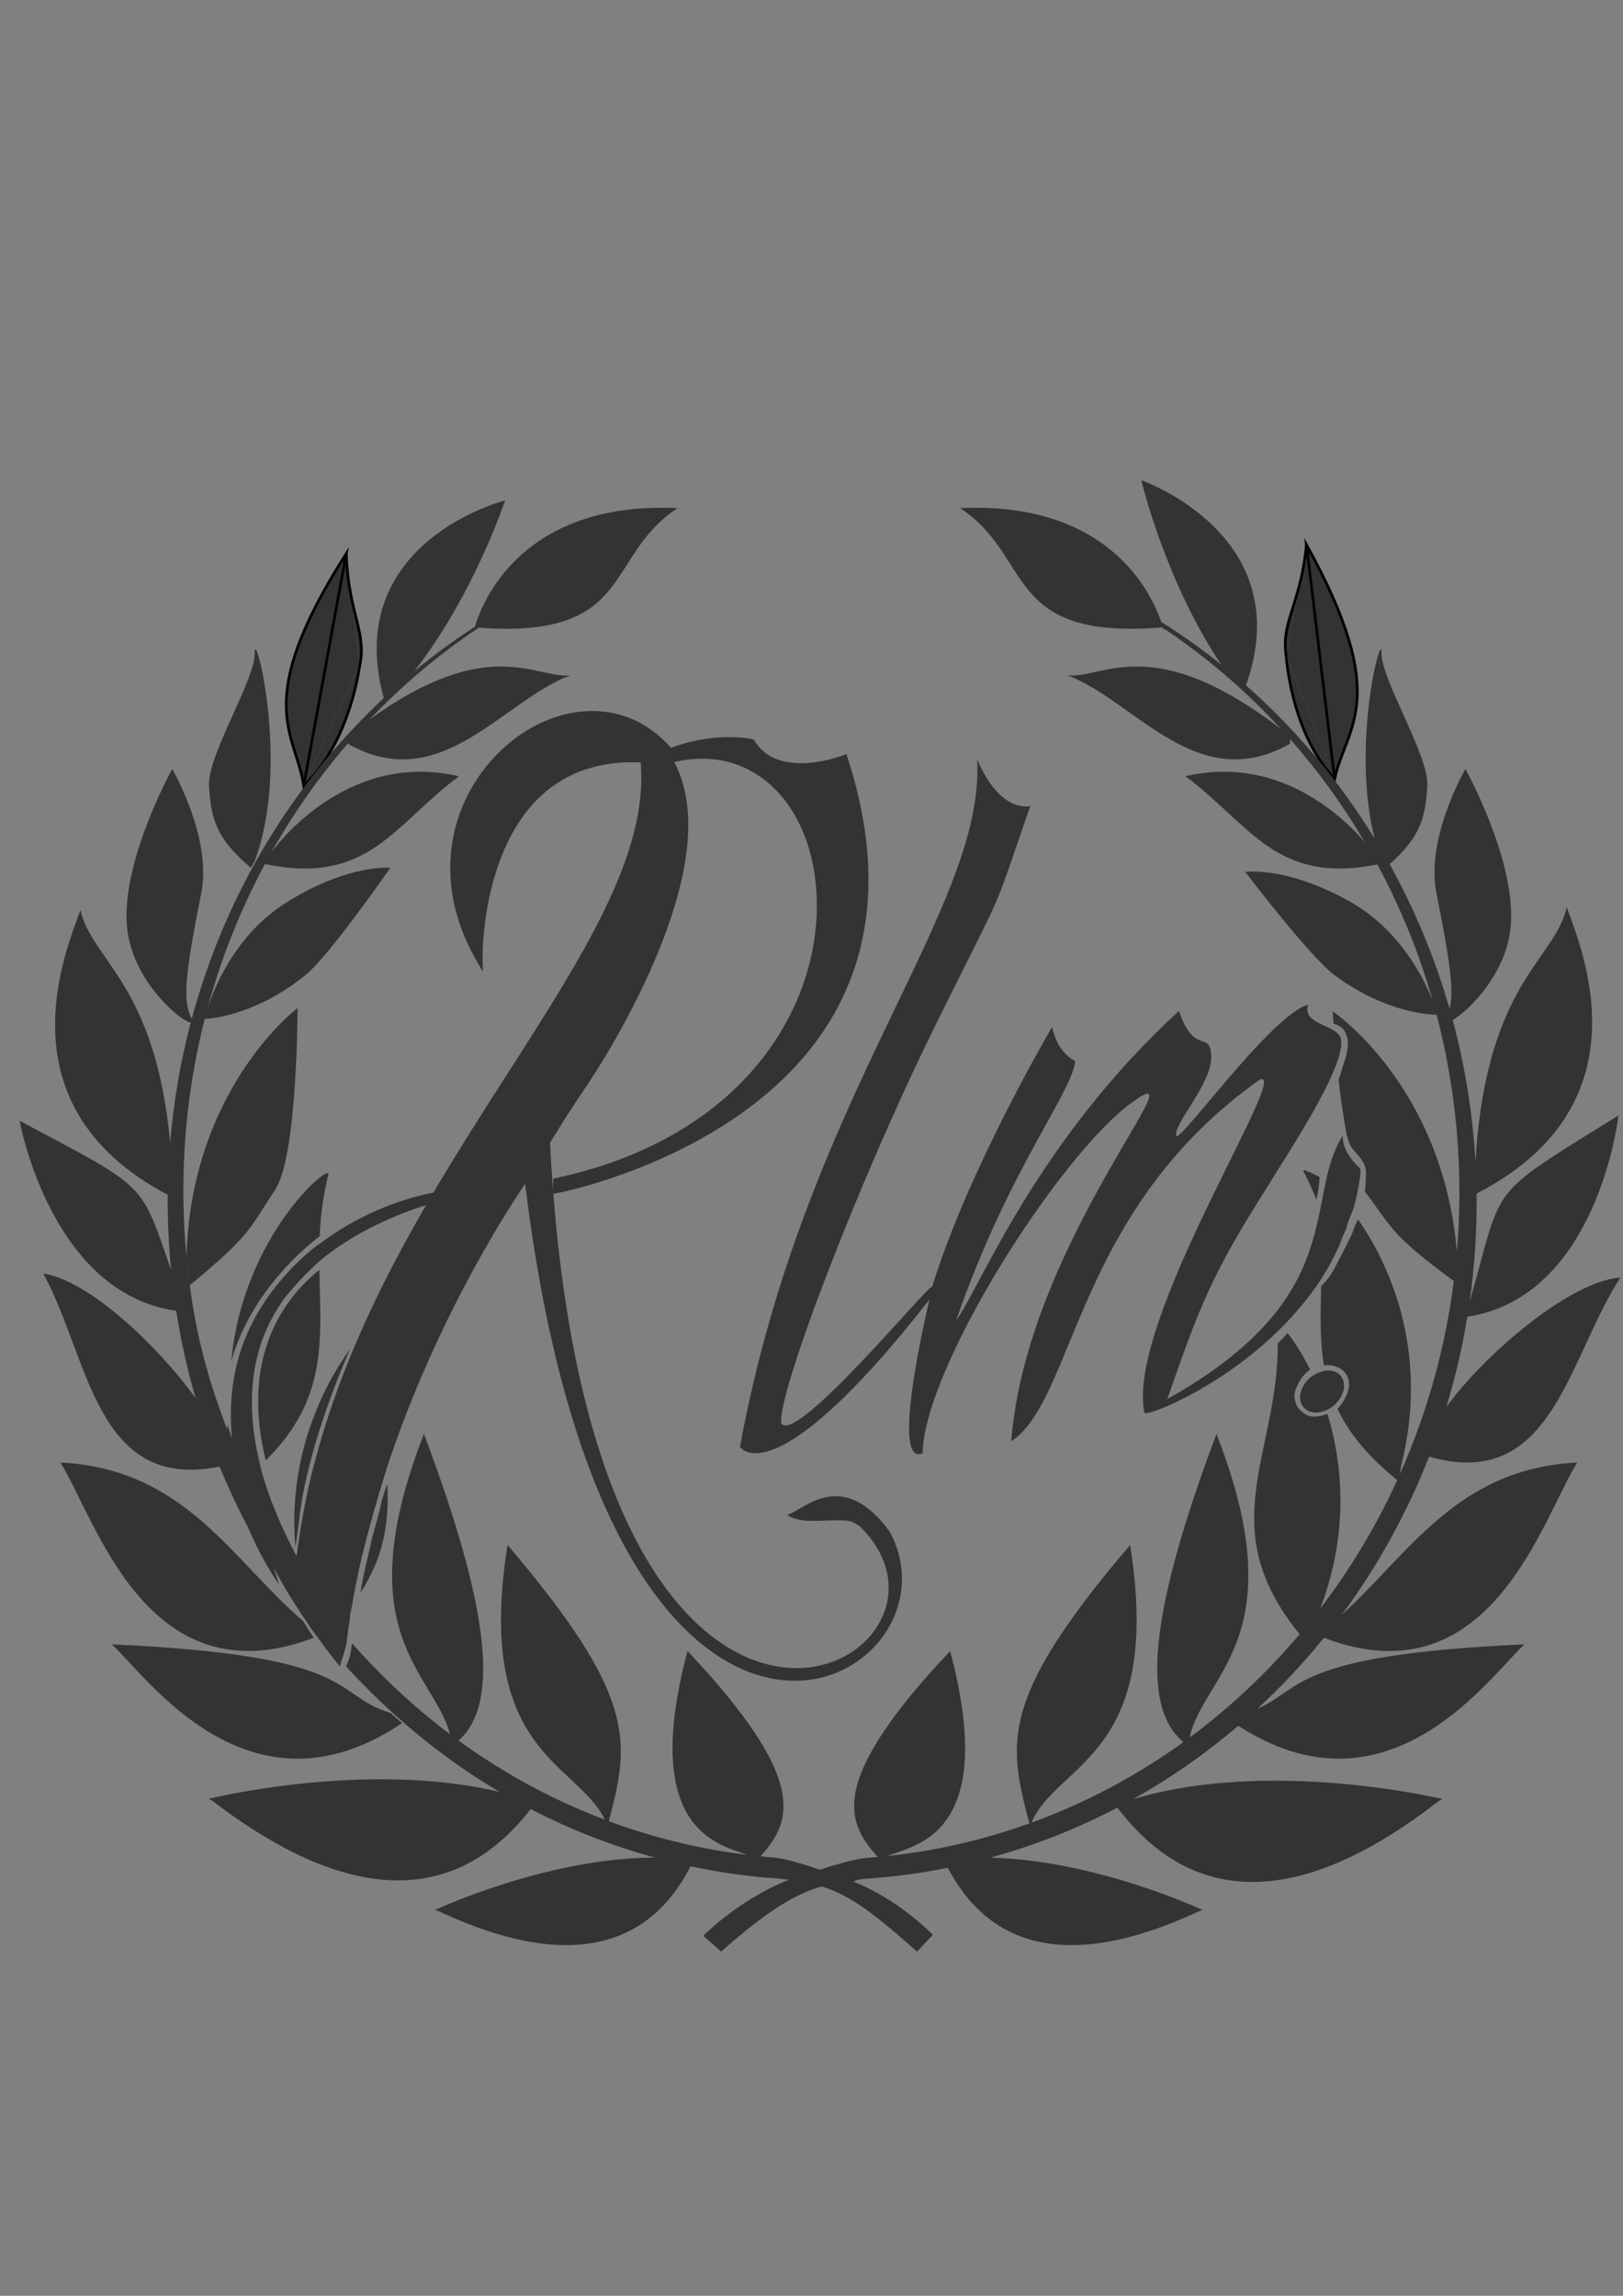 <?xml version="1.0" encoding="utf-8"?>
<!-- Generator: Adobe Illustrator 17.0.0, SVG Export Plug-In . SVG Version: 6.00 Build 0)  -->
<!DOCTYPE svg PUBLIC "-//W3C//DTD SVG 1.1//EN" "http://www.w3.org/Graphics/SVG/1.1/DTD/svg11.dtd">
<svg version="1.1" id="Layer_3" xmlns="http://www.w3.org/2000/svg" xmlns:xlink="http://www.w3.org/1999/xlink" x="0px" y="0px"
	 width="595.28px" height="841.89px" viewBox="0 0 595.28 841.89" enable-background="new 0 0 595.28 841.89" xml:space="preserve">
<rect x="0" y="0" width="595.28" height="841.89" fill="#808080" stroke="none"/>
<g id="XMLID_1_">
	<g>
		<path fill="#333333" d="M128.91,219.29c2.13,10.39,4.96,16.27,2.96,25.17c0.09-0.62,0.13-0.96,0.13-0.96l-0.21,0.45L128.91,219.29
			z"/>
		<path fill="#333333" d="M131.79,243.95l0.21-0.45c0,0-0.04,0.34-0.13,0.96c0,0.01,0,0.03-0.01,0.04L131.79,243.95z"/>
		<path fill="#333333" d="M131.86,244.5v0.02c-0.76,5.2-5.01,29.09-20.46,43.62l20.39-44.19L131.86,244.5z"/>
		<path fill="#333333" d="M128.91,219.29l2.88,24.66l-20.39,44.19L127,203C127.22,209.63,128,214.87,128.91,219.29z"/>
		<path fill="#333333" d="M127,203l1.91,16.29C128,214.87,127.22,209.63,127,203z"/>
		<path fill="#333333" d="M127,203l-15.6,85.14C108.5,268.5,92,258,127,203z"/>
	</g>
	<g>
		<path fill="none" stroke="#020202" stroke-miterlimit="10" d="M127,203c-35,55-18.5,65.5-15.6,85.14L127,203z"/>
		<path fill="none" stroke="#020202" stroke-miterlimit="10" d="M131.86,244.52c-0.76,5.2-5.01,29.09-20.46,43.62"/>
		<path fill="none" stroke="#020202" stroke-miterlimit="10" d="M127,203c0.22,6.63,1,11.87,1.91,16.29
			c2.13,10.39,4.96,16.27,2.96,25.17c0,0.01,0,0.03-0.01,0.04"/>
		<line fill="none" stroke="#020202" stroke-miterlimit="10" x1="131.86" y1="244.52" x2="131.86" y2="244.5"/>
	</g>
</g>
<g id="XMLID_2_">
	<g>
		<path fill="#333333" d="M476.268,215.864c-2.765,10.239-5.951,15.934-4.501,24.941c-0.052-0.624-0.071-0.966-0.071-0.966
			l0.182,0.462L476.268,215.864z"/>
		<path fill="#333333" d="M471.878,240.3l-0.182-0.462c0,0,0.019,0.342,0.071,0.966c-0.001,0.01-0.002,0.03,0.008,0.041
			L471.878,240.3z"/>
		<path fill="#333333" d="M471.774,240.845l-0.001,0.02c0.439,5.237,3.213,29.343,17.741,44.795l-17.636-45.36L471.774,240.845z"/>
		<path fill="#333333" d="M476.268,215.864l-4.39,24.436l17.636,45.36l-10.338-85.938
			C478.549,206.326,477.448,211.508,476.268,215.864z"/>
		<path fill="#333333" d="M479.176,199.722l-2.908,16.142C477.448,211.508,478.549,206.326,479.176,199.722z"/>
		<path fill="#333333" d="M479.176,199.722l10.338,85.938C493.615,266.235,510.729,256.769,479.176,199.722z"/>
	</g>
	<g>
		<path fill="none" stroke="#020202" stroke-miterlimit="10" d="M479.176,199.722c31.554,57.047,14.44,66.513,10.338,85.938
			L479.176,199.722z"/>
		<path fill="none" stroke="#020202" stroke-miterlimit="10" d="M471.773,240.865c0.439,5.237,3.213,29.343,17.741,44.795"/>
		<path fill="none" stroke="#020202" stroke-miterlimit="10" d="M479.176,199.722c-0.627,6.604-1.728,11.786-2.908,16.142
			c-2.765,10.239-5.951,15.934-4.501,24.941c-0.001,0.01-0.002,0.03,0.008,0.041"/>
		<line fill="none" stroke="#020202" stroke-miterlimit="10" x1="471.773" y1="240.865" x2="471.774" y2="240.845"/>
	</g>
</g>
<g>
	<path fill="#333333" d="M76.666,288.14c0.667,11.193,2.068,18.99,15.368,30.092l1.411-2.544c13.222-35.354-0.222-86.354,0-76.354
		C93.666,249.333,75.999,276.947,76.666,288.14z"/>
	<path fill="#333333" d="M147.477,631.886l-4.166-3.683C121,621.335,132.852,607.141,41,603.002
		C53.7,614.526,91.315,669.669,147.477,631.886z"/>
	<path fill="#333333" d="M326.3,561.668c-17.754-24.37-32.183-7.203-37.633-6.168c4.677,3.313,12.538,1.94,17.709,2.029
		c0.269,0.004,0.533,0.007,0.791,0.008c0.512,0.002,0.999-0.002,1.457-0.011c2.459-0.048,3.918,0.557,3.918,0.557
		s2.2,1.008,3.119,1.921c49.131,48.823-92.947,128.232-112.721-122.217l1.669-0.313c0.701-0.131,70.4-13.672,100.289-63.896
		c15.87-26.668,17.899-58.821,6.03-95.566l-0.49-1.514l-1.482,0.578c-0.072,0.028-7.27,2.797-15.138,2.797
		c-7.951,0.001-13.685-2.746-17.042-8.163l-0.332-0.535l-0.614-0.138c-0.132-0.03-3.294-0.728-8.421-0.728
		c-5.002,0-12.684,0.691-21.294,3.913c-7.792-8.835-17.76-13.496-28.894-13.496c-16.862,0-34.114,10.875-43.953,27.706
		c-11.147,19.069-10.81,41.961,0.926,62.805l2.881,5.116L177,350.481c-0.005-0.366-0.226-36.786,19.923-57.189
		c9.025-9.14,20.858-13.773,35.168-13.773c0.943,0,1.907,0.02,2.878,0.061c2.972,33.304-21.065,70.816-48.842,114.163
		c-8.962,13.986-18.246,28.483-27.167,43.606c-13.667,2.635-28.764,8.934-41.791,18.837c0.001-0.041,0-0.081,0.001-0.122
		c-4.643,3.46-9.074,7.531-13.11,12.229c-5.755,6.49-10.612,13.94-14.065,22.353c-4.68,11.399-6.473,24.879-4.585,39.805
		c-0.002-0.004-0.003-0.009-0.005-0.014c1.102,12.909,4.682,23.56,10.219,34.766c4.411,9.799,10.354,20.288,18.152,31.438
		c-0.051-0.042-0.103-0.083-0.154-0.124c0.447,0.707,0.962,1.368,1.494,2.023c2.91,4.078,6.065,8.242,9.488,12.494l1.154-3.481
		c0-0.001,0.509-1.533,1.211-4.411l0.067-0.298c0.385-3.133,0.826-6.245,1.308-9.341c0.009-1.233,0.261-2.475,0.6-3.713
		c1.113-6.608,2.43-13.121,3.916-19.516c2.684-10.697,5.683-21.39,8.827-31.215c-0.004-0.047-0.009-0.094-0.014-0.14
		c18.663-56.78,46.831-98.829,50.937-104.79C224.089,691.684,356.801,617.632,326.3,561.668z M116.147,533.533
		c-0.218,0.777-0.427,1.561-0.638,2.342c-0.084,0.32-0.172,0.638-0.255,0.959c-1.455,5.484-2.729,11.059-3.777,16.842
		c-1.059,5.537-1.948,11.153-2.648,16.854l-0.165-0.311c0.013,0.108,0.031,0.22,0.043,0.328
		c-6.155-11.601-10.588-22.612-13.289-32.999c0.026-0.024,0.056-0.05,0.083-0.074c-3.495-13.648-4.535-28.293-0.515-42.45
		c0.785-2.638,1.73-5.214,2.855-7.719c1.926-4.286,4.281-8.211,6.941-11.812c3.942-4.908,8.958-9.938,12.318-12.956v-0.003
		c13.067-10.932,28.53-17.252,39.186-20.617C140,470.009,125.195,500.287,116.147,533.533z M201.727,419.054
		c0.379-0.616,0.758-1.238,1.137-1.85c7.529-12.15,12.51-19.321,12.569-19.406c2.206-3.249,53.038-78.903,31.855-118.345
		c3.557-0.811,7.047-1.222,10.401-1.222c21.915,0,38.577,18.23,41.462,45.364c4.4,41.395-23.469,92.959-95.06,108.355l-1.15,0.248
		l-0.118,4.124C202.395,430.732,202.03,424.974,201.727,419.054z"/>
	<path fill="#333333" d="M108.498,573.392l-0.121-0.273l0.163-0.089C108.527,573.151,108.512,573.271,108.498,573.392z"/>
	<path fill="#333333" d="M115.101,600.573c-1.415-2.039-2.707-4.095-3.906-6.079c-25.951-22.222-43.358-55.956-89.027-58.16
		C35.115,556.916,53.899,623.857,115.101,600.573z"/>
	<path fill="#333333" d="M15.833,467c16.921,30.523,18.988,80.192,64.696,70.793c5.574,13.599,12.278,26.575,19.992,38.804
		c-9.517-16.478-16.19-33.451-17.153-52.263c-7.13-18.603-11.249-34.253-13.782-53.015c22.841-18.811,21.805-20.762,31.313-34.985
		c8.286-12.397,8.231-66.667,8.231-66.667s-39.122,29.445-40.727,91.308c-0.568-6.046-0.934-12.155-1.077-18.326
		c-0.552-23.878,2.185-47.034,7.769-69.001c0.047-0.001,17.432-0.335,36.805-15.981c8.536-6.667,31.267-39.435,31.267-39.435
		s-15-1.565-37.682,12.435c-21.241,13.111-28.548,36.279-29.662,40.191c5.066-19.017,12.27-37.119,21.339-53.99
		c37.994,7.868,47.004-14.202,71.17-32.202c-42.035-9.849-68.284,27.187-68.874,28.03c8.053-14.313,17.466-27.696,28.049-39.961
		c34.232,19.368,56.661-15.736,81.659-25.068c-12.895,1.258-29.914-15.302-73.552,16.13c12.073-12.656,25.469-23.939,39.961-33.601
		c57.336,4.166,45.873-26.049,72.924-43.863c-57.616-2.673-71.883,35.193-74.31,43.482c-0.127,0.082-0.252,0.166-0.379,0.248
		c-0.013-0.001-0.025-0.002-0.038-0.003v0.028c-7.549,4.924-14.819,10.262-21.768,16C173.96,217.847,185.25,183.5,185.25,183.5
		s-60.084,15.167-44.508,72.473l0.037-0.012c-33.276,31.104-58.075,71.721-70.453,117.673c-0.003-0.006-0.003-0.01-0.006-0.016
		c-3.242-6.397-2.82-14.618,3.514-46.22C77.834,307.13,63.167,282,63.167,282S44.833,315,46.5,339
		c1.41,20.31,19.81,35.613,23.47,35.963c-3.744,14.207-6.299,28.917-7.554,44.008l-0.004-0.061
		c-5.578-58.576-28.578-66.242-32.912-85.243c-4.61,13.503-30.726,71.456,32.024,104.475c-0.015,1.589-0.019,3.18-0.005,4.775
		c0.068,7.686,0.483,15.282,1.208,22.783c-11.307-32.722-8.512-29.652-55.53-54.7c0.161,0.96,11.677,63.302,57.424,69.671
		c1.711,10.957,4.099,21.676,7.142,32.1C58.187,493.894,32.88,469.604,15.833,467z M68.452,461.457l1.079,9.425
		C69.115,467.76,68.755,464.617,68.452,461.457z"/>
	<path fill="#333333" d="M483.832,433.992c0.06-0.554,0.063-1.472,0.203-2.318c-1.979-1.227-4.359-2.091-5.632-2.597
		c-0.145,0.079-0.289,0.159-0.433,0.239c1.058,1.941,3.552,7.027,4.822,10.673C483.279,438.007,483.619,435.986,483.832,433.992z"/>
	<path fill="#333333" d="M477.014,510.821c-0.443,2.034-0.06,3.895,1.082,5.239c1.057,1.244,2.682,1.93,4.578,1.93
		c2.228,0,4.622-0.947,6.568-2.6c3.754-3.188,4.863-8.071,2.475-10.889c-1.057-1.244-2.683-1.93-4.578-1.93
		c-1.783,0-4.62,0.946-6.57,2.6C478.731,506.731,477.469,508.737,477.014,510.821z"/>
	<path fill="#333333" d="M351.657,208.47"/>
</g>
<path fill="#333333" d="M143.167,538.168"/>
<g>
	<path fill="#333333" d="M140.044,550.146c-0.207,1.102-0.415,2.188-0.675,3.216c-0.872,3.442-1.837,6.866-2.806,10.288
		c-0.124,0.555-0.25,1.108-0.372,1.664c-1.353,6.185-3.034,12.45-3.967,18.761c8.923-13.728,10.507-26.628,9.808-39.916
		C141.315,546.137,140.654,548.134,140.044,550.146z"/>
</g>
<g>
	<path fill="#333333" d="M499.084,429.566c-0.031-0.05-0.056-0.109-0.066-0.184c-0.045-0.314-0.115-0.614-0.197-0.908
		c-0.009-0.021-0.018-0.042-0.025-0.064c-1.447-1.303-6.522-6.283-6.318-11.934c-14.736,23.253,3.097,58.754-64.342,96.578
		c11.667-33.333,15.77-45.047,37.438-78.992c5.569-9.46,32.271-48.656,25.189-54.979c-3.482-3.552-12.98-4.047-10.968-10.646
		c-13.388,3.5-47.484,51.329-48.388,48.039c-1.166-4.248,13.166-19.081,12.833-29.081s-6.083,0.167-11.833-16.667
		c-52.253,47.969-72.75,101.084-81.75,113.584c19-55,42.5-83.5,43.75-95.25c0,0-6.5-2.5-8.5-12.5c0,0-30.75,52.19-44,95.25
		c-1.483-0.724-49.533,57.75-55.333,50.25c-1.8-10,27.634-87.5,56.233-145.5c27.868-56.516,19.554-36.436,35.1-81
		c0,0-10.75,3.25-19.5-17.026c3,54.86-63.167,122.86-87,252.026c0,0,12,19.5,69.5-54c0,0-15,62-2.5,56.344
		c0.5-31.344,50.26-109.525,76.834-128.676c26.582-19.157-38.834,51.935-44.334,124.332c23.43-15.5,23.375-84.752,91.125-132.625
		c12.125-5-49.291,88.793-42.291,122.126c0.339,1.616,26.678-8.221,49.016-29.983c0.532-0.51,1.009-0.969,1.415-1.368
		c-0.006-0.005-0.011-0.009-0.016-0.015c5.053-5.076,9.855-10.781,14.07-17.105c0.771-1.363,1.682-2.667,2.474-3.978
		c1.601-2.652,2.873-5.461,4.25-8.232c0.099-0.199,0.195-0.398,0.295-0.598c0-0.053,0.002-0.107,0.023-0.167
		c0.781-2.17,1.688-4.287,2.623-6.394c-0.016-0.07-0.018-0.147,0.002-0.231c0.512-2.101,1.471-4.04,2.234-6.054
		c0.089-0.364,0.204-0.717,0.395-1.006c0.535-1.953,1.025-3.935,1.431-5.964c-0.027-0.08-0.041-0.167-0.02-0.268
		c0.08-0.375,0.176-0.762,0.275-1.155C498.565,433.588,498.861,431.597,499.084,429.566z"/>
	<path fill="#333333" d="M485.583,600.597c61.186,23.26,79.962-43.683,92.907-64.263c-44.107,2.129-61.846,33.677-86.386,55.852
		c13.066-17.635,23.887-37.14,32.052-58.046c45.276,13.206,50.999-36.398,70.201-65.675c-19.201,1.487-50.689,29.183-63.882,47.511
		c3.277-10.739,5.859-21.795,7.713-33.106c47.681-7.347,55.335-72.832,55.434-73.82c-48.836,30.334-41.958,24.143-54.192,66.906
		l-0.365,1.157c1.765-12.547,2.639-25.39,2.522-38.466c-0.003-0.319-0.014-0.637-0.018-0.956
		c64.103-32.921,37.724-91.445,33.088-105.023c-4.334,19.001-27.334,26.667-32.912,85.243l-0.577,8.285
		c-1.015-17.959-3.858-35.4-8.35-52.126c6.063-3.56,20.113-17.418,21.339-35.069c1.666-24-16.666-57-16.666-57
		s-14.668,25.129-10.668,45.398c5.231,26.098,6.427,36.246,4.859,42.593c-5.362-18.719-12.79-36.508-22.008-53.091
		c11.853-10.406,13.176-18.02,13.816-28.76c0.666-11.193-17-38.807-16.779-48.807c0.206-9.248-11.273,33.675-2.544,68.146
		c-12.954-21.088-28.877-40.018-47.164-56.148c19.579-55.138-38.393-75.221-38.393-75.221s8.75,37.113,29.341,67.63
		c-7.05-5.634-14.406-10.874-22.043-15.682c-3.695-10.845-19.518-44.242-73.751-41.726c27.244,17.941,15.419,48.462,74.156,43.771
		c0.097,0.064,0.193,0.128,0.29,0.193c0.196,0.71,0.28,1.105,0.28,1.105v-0.919c15.733,10.516,30.201,22.944,43.091,36.987
		c-47.311-36.35-65.113-18.499-78.483-19.803c25,9.333,47.43,44.442,81.666,25.064v-1.724c10.237,11.603,19.419,24.248,27.388,37.77
		c-8.164-9.451-31.813-32.062-65.749-24.11c23.998,17.874,33.064,39.747,70.392,32.347c8.469,15.714,15.332,32.511,20.354,50.159
		c-2.71-7.047-11.452-25.962-30.611-36.651c-23.275-12.987-38.192-10.763-38.192-10.763s24.153,31.735,32.974,38.02
		c18.586,13.701,34.876,14.326,37.186,14.344c4.966,18.909,7.834,38.746,8.307,59.232c0.216,9.341-0.087,18.566-0.851,27.658
		c-5.251-61.118-45.558-88.163-45.558-88.163s0.09,1.658,0.281,4.434c1.644,0.668,3.43,1.358,4.227,3.046
		c0.871,1.843,1.237,3.328,1.03,5.38c-0.218,2.157-0.784,4.492-1.555,6.52c-0.648,1.704-0.951,3.612-1.692,5.271
		c-0.035,0.18-0.078,0.357-0.124,0.533c0.729,6.383,1.668,13.181,2.841,19.479c0.016,0.043,0.026,0.086,0.024,0.136
		c0.009,0.047,0.019,0.093,0.027,0.14c0.127,0.553,0.274,1.098,0.443,1.634c0.033,0.077,0.069,0.156,0.088,0.217
		c0.02,0.065,0.035,0.131,0.055,0.196c0.293,0.878,0.633,1.739,1,2.59c1.648,2.364,4.069,4.188,5.087,6.986
		c0.51,1.4,0.579,2.936,0.405,4.48c0.017,1.676-0.123,3.377-0.322,5.037c0.009,0.013,0.018,0.028,0.026,0.04
		c10.18,13.571,9.366,15.663,32.584,32.801c-3.162,24.959-9.944,48.75-19.762,70.783l0.38-2.779
		c10.287-40.586-3.123-72.377-15.689-90.57c-0.339,0.587-0.69,1.166-0.969,1.798c-0.559,1.27-0.882,2.633-1.5,3.875
		c-1.342,2.697-2.661,5.404-4.054,8.075c-1.942,3.727-3.815,7.817-7.042,10.62c-0.26,10.103-0.565,19.713,1.02,29.108
		c4.091-0.495,8.324,1.38,9.082,5.824c0.617,3.619-1.725,7.45-4.116,10.179c4.126,8.639,10.886,17.251,21.912,26.076
		c-7.701,16.845-17.198,32.631-28.23,47.089c10.552-27.776,8.269-52.806,2.625-71.374c-2.506,0.849-5.392,1.63-7.745,0.358
		c-1.97-1.064-3.888-2.969-4.094-5.212c-0.159-0.495-0.264-0.998-0.288-1.501c-0.099-1.062,0.44-2.571,0.697-3.185
		c1.105-2.645,2.696-5.089,5.056-6.655c-2.962-6.017-5.96-10.59-8.226-13.403c-1.153,1.292-2.37,2.526-3.605,3.746
		c0.09,40.967-24.156,67.284,8.018,106.641c-11.993,14.199-25.538,26.942-40.378,37.92c5.122-23.349,39-36.704,9.863-111.35
		c-22.9,60.964-28.946,99.14-12.113,112.999c-17.061,12.309-35.774,22.311-55.742,29.567c9.336-22.114,48.602-24.193,36.17-101.828
		c-48.13,56.466-44.749,72.413-36.931,102.098c-16.557,5.951-33.966,10.016-52.004,11.945c8.709-3.916,41.221-6.474,22.935-75.16
		c-45.599,48.354-37.815,62.958-26.55,75.514c-1.214,0.11-2.427,0.227-3.647,0.318c0,0-3.962-0.099-17.657,4.373
		c-12.471-4.472-17.34-4.512-17.34-4.512c-1.464-0.118-2.921-0.261-4.378-0.407c11.155-12.506,18.57-27.225-26.753-75.286
		c-17.639,66.254,11.987,70.979,21.924,74.745c-17.579-2.148-34.581-6.338-50.779-12.347c7.661-29.165,10.541-45.336-37.145-101.281
		c-12.223,76.325,25.522,79.622,35.67,100.726c-19.146-7.255-37.155-17.039-53.635-28.997c16.08-14.274,9.921-52.244-12.702-112.467
		c-28.631,73.351,3.586,87.518,9.572,110.143c-13.055-9.807-25.081-21.016-35.946-33.373c-0.374,2.202-0.487,4.391-1.354,6.497
		c-0.271,0.66-0.565,1.309-0.865,1.954c16.368,17.94,35.498,33.788,56.318,46.046C133.873,645.386,76.5,659.653,76.5,659.653
		l1.334,0.667c66.135,50.726,100.11,24.457,116.82,3.094c14.404,7.444,29.626,13.428,45.486,17.775
		c-39.82,0.07-80.64,19.254-80.64,19.254l1.158,0.298c60.021,28.184,82.758,2.747,92.64-16.342
		c9.352,1.984,18.897,3.409,28.606,4.232c0,0,1.049,0.01,2.926,0.169c0.123,0.011,4.374,0.521,4.504,0.534
		c-10.094,3.89-22.305,11.668-31.383,20.522l6.55,5.812c13.602-12.048,25.54-20.839,36.808-23.844
		c11.11,3.045,21.897,12.215,35.026,23.844l5.833-6.167c-8.719-8.504-19.168-15.532-28.888-19.372c0-0.962,4.833-1.231,5.102-1.247
		v0.031c0.313-0.022,0.624-0.055,0.936-0.079c0.123-0.004,0.208-0.006,0.208-0.006l-0.002-0.011
		c9.54-0.727,18.921-2.037,28.115-3.884c10.028,19.023,32.899,43.729,92.361,15.808l1.157-0.298c0,0-38.979-18.317-77.913-19.219
		c16.273-4.459,31.859-10.643,46.574-18.351c16.443,21.463,50.647,49.895,117.928-2.468l1.329-0.677c0,0-62.935-15.18-113.546,0.056
		c13.745-7.689,26.684-16.716,38.645-26.928c55.334,35.815,92.397-18.434,104.983-29.855c-85.179,3.838-81.179,16.322-97.939,23.594
		C469.934,618.551,478.081,609.863,485.583,600.597z"/>
</g>
<g>
	<path fill="#333333" d="M108.284,566.403c0.069,0.119,0.156,0.226,0.219,0.349c0.289-2.617,0.637-5.188,1.017-7.736
		c2.43-25.131,14.625-54.619,18.869-64.274C118.352,508.569,105.688,534.152,108.284,566.403z"/>
</g>
<g>
	<path fill="#333333" d="M117.136,465.704c-4.533,3.561-11.328,10.088-16.238,20.088c-6.945,14.146-8.057,31.018-3.425,49.764
		C120.56,512.712,117.55,490.877,117.136,465.704z"/>
</g>
<g>
	<path fill="#333333" stroke="#FFFFFF" stroke-width="2" stroke-miterlimit="10" d="M109.115,568.298"/>
</g>
<g>
	<path fill="#333333" d="M84.828,499.185c7.325-26.243,28.736-43.099,32.441-45.855c0.318-7.224,1.169-14.742,3.166-22.662
		C121.448,426.146,89.067,453.032,84.828,499.185z"/>
</g>
<g>
	<path fill="#333333" stroke="#FFFFFF" stroke-width="2" stroke-miterlimit="10" d="M83.368,524.334"/>
</g>
<g>
	<path fill="#333333" stroke="#FFFFFF" stroke-width="2" stroke-miterlimit="10" d="M83.368,525.001"/>
</g>
<path fill="#333333" d="M83.368,522.25c0,0-2.368,27.25,19.047,59"/>
<path fill="#333333" d="M353.738,209.73"/>
</svg>
